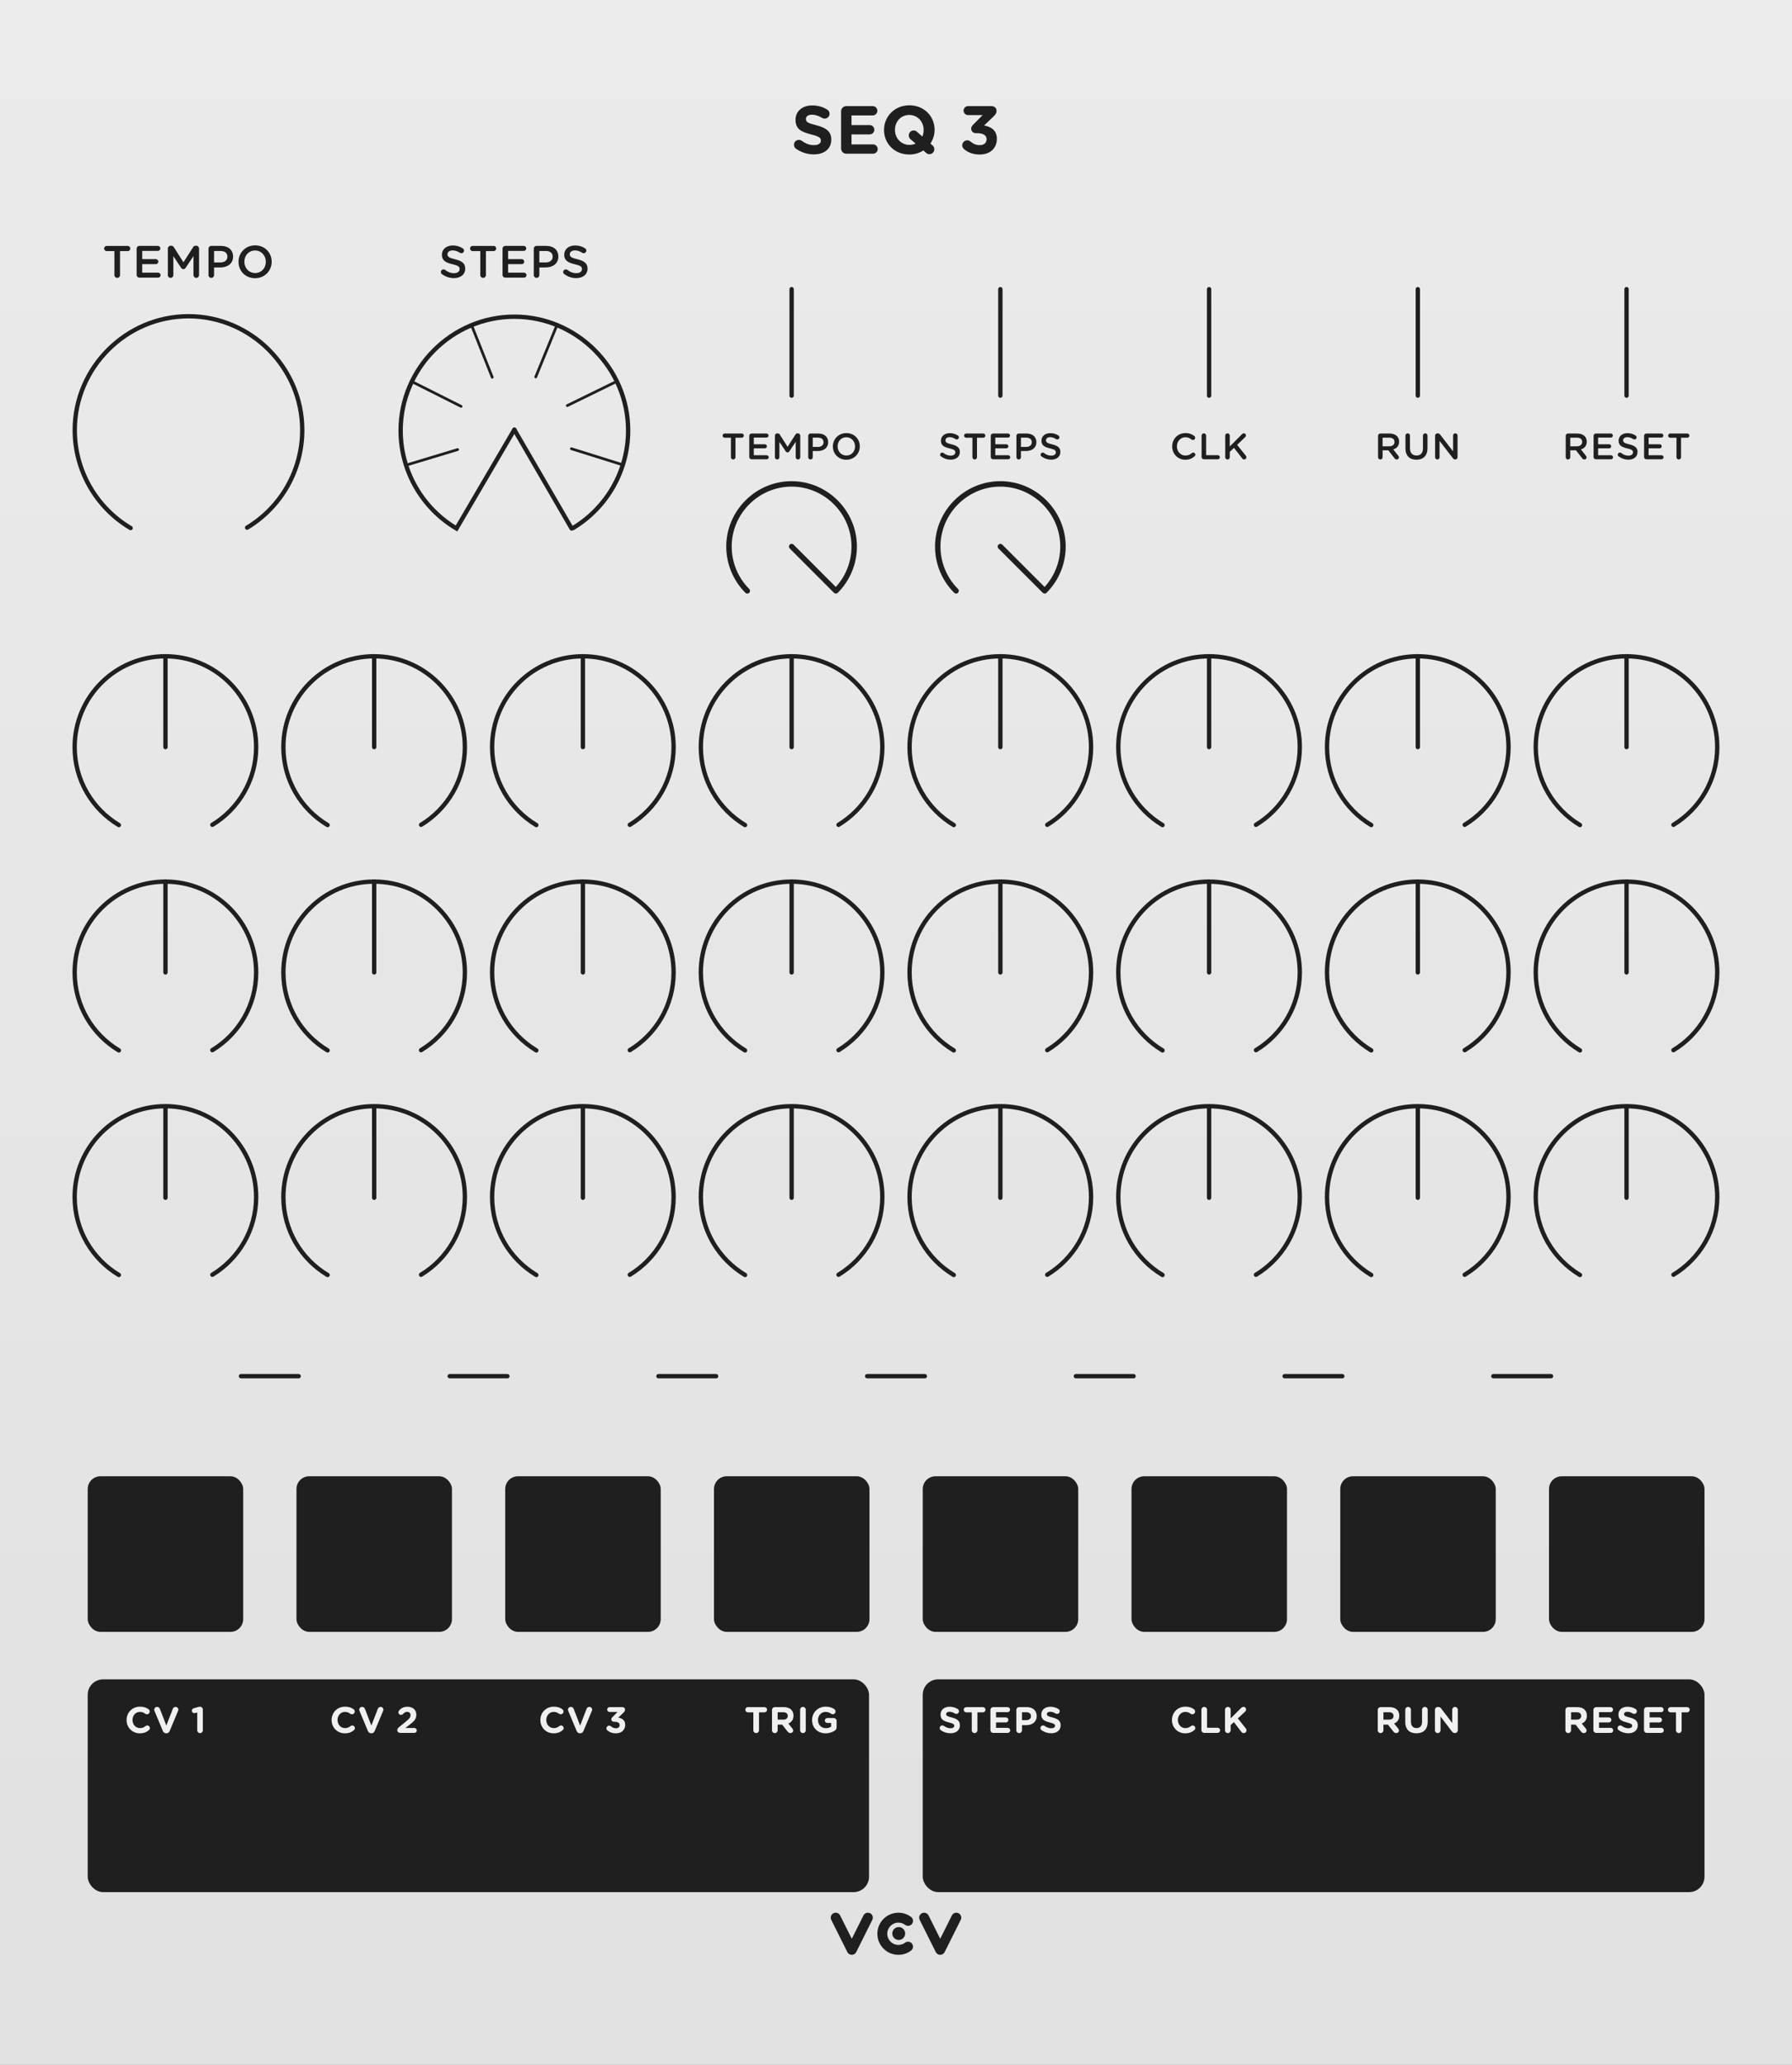 <?xml version="1.0" encoding="UTF-8" standalone="no"?>
<svg
   width="330"
   height="380"
   viewBox="0 0 330 380"
   version="1.1"
   id="svg529"
   sodipodi:docname="SEQ3.svg"
   inkscape:version="1.1.1 (3bf5ae0d25, 2021-09-20)"
   xmlns:inkscape="http://www.inkscape.org/namespaces/inkscape"
   xmlns:sodipodi="http://sodipodi.sourceforge.net/DTD/sodipodi-0.dtd"
   xmlns="http://www.w3.org/2000/svg"
   xmlns:svg="http://www.w3.org/2000/svg">
  <rect x="0" y="0" width="330" height="380" fill="#808080" stroke="none"/>
  <sodipodi:namedview
     id="namedview531"
     pagecolor="#ffffff"
     bordercolor="#666666"
     borderopacity="1.0"
     inkscape:pageshadow="2"
     inkscape:pageopacity="0.0"
     inkscape:pagecheckerboard="0"
     showgrid="false"
     inkscape:zoom="1.8921053"
     inkscape:cx="165.15994"
     inkscape:cy="190"
     inkscape:window-width="1920"
     inkscape:window-height="1009"
     inkscape:window-x="-8"
     inkscape:window-y="-8"
     inkscape:window-maximized="1"
     inkscape:current-layer="uuid-f6f88346-73b2-460d-b38e-bd003c26e72a" />
  <defs
     id="defs7">
    <linearGradient
       id="uuid-f431b19f-fdc0-4c12-9e94-0ba0583b084d"
       x1="165"
       y1="0"
       x2="165"
       y2="380"
       gradientUnits="userSpaceOnUse">
      <stop
         offset="0"
         stop-color="#ebebeb"
         id="stop2" />
      <stop
         offset="1"
         stop-color="#e1e1e1"
         id="stop4" />
    </linearGradient>
  </defs>
  <g
     id="uuid-2bea04da-24a8-4a01-9169-bb32bf87cde9"
     data-name="FND BG">
    <rect
       x="-0"
       width="330"
       height="380"
       fill="url(#uuid-f431b19f-fdc0-4c12-9e94-0ba0583b084d)"
       id="rect9" />
  </g>
  <g
     id="uuid-335a3803-a7c6-47af-8d6b-ca612d27b5a6"
     data-name="FND GRAPH">
    <rect
       x="16.153"
       y="309.056"
       width="143.88"
       height="39.157"
       rx="2.835"
       ry="2.835"
       fill="#1f1f1f"
       id="rect12" />
    <rect
       x="169.925"
       y="309.056"
       width="143.961"
       height="39.157"
       rx="2.835"
       ry="2.835"
       fill="#1f1f1f"
       id="rect14" />
    <g
       id="g24">
      <path
         d="m156.859,359.753c-.346,0-.661-.195-.816-.504l-2.964-5.929c-.225-.451-.043-.998.408-1.224.45-.225.998-.043,1.224.408l2.148,4.297,2.148-4.297c.225-.451.773-.633,1.224-.408.451.225.633.773.408,1.224l-2.964,5.929c-.155.309-.47.504-.816.504Z"
         fill="#1f1f1f"
         id="path16" />
      <path
         d="m173.141,359.753c-.346,0-.661-.195-.816-.504l-2.964-5.929c-.225-.451-.043-.998.408-1.224.45-.225.998-.043,1.224.408l2.148,4.297,2.148-4.297c.225-.451.773-.633,1.224-.408.451.225.633.773.408,1.224l-2.964,5.929c-.155.309-.47.504-.816.504Z"
         fill="#1f1f1f"
         id="path18" />
      <path
         d="m165.442,359.753c-2.137,0-3.876-1.739-3.876-3.876s1.739-3.876,3.876-3.876c.847,0,1.651.268,2.327.776.403.303.484.874.182,1.277-.302.403-.874.484-1.277.181-.357-.268-.783-.41-1.231-.41-1.132,0-2.052.921-2.052,2.052s.921,2.052,2.052,2.052c.448,0,.874-.142,1.231-.41.403-.303.974-.221,1.277.181.302.403.221.975-.182,1.277-.676.507-1.48.776-2.327.776Z"
         fill="#1f1f1f"
         id="path20" />
      <circle
         cx="165.502"
         cy="355.831"
         r="1.186"
         fill="#1f1f1f"
         id="circle22" />
    </g>
    <line
       x1="299.531"
       y1="53.221"
       x2="299.531"
       y2="72.807"
       fill="none"
       stroke="#1f1f1f"
       stroke-linecap="round"
       stroke-linejoin="round"
       stroke-width=".8"
       id="line26" />
    <line
       x1="261.094"
       y1="53.221"
       x2="261.094"
       y2="72.807"
       fill="none"
       stroke="#1f1f1f"
       stroke-linecap="round"
       stroke-linejoin="round"
       stroke-width=".8"
       id="line28" />
    <line
       x1="222.656"
       y1="53.221"
       x2="222.656"
       y2="72.807"
       fill="none"
       stroke="#1f1f1f"
       stroke-linecap="round"
       stroke-linejoin="round"
       stroke-width=".8"
       id="line30" />
    <line
       x1="184.219"
       y1="53.221"
       x2="184.219"
       y2="72.807"
       fill="none"
       stroke="#1f1f1f"
       stroke-linecap="round"
       stroke-linejoin="round"
       stroke-width=".8"
       id="line32" />
    <line
       x1="145.781"
       y1="53.221"
       x2="145.781"
       y2="72.807"
       fill="none"
       stroke="#1f1f1f"
       stroke-linecap="round"
       stroke-linejoin="round"
       stroke-width=".8"
       id="line34" />
    <line
       x1="30.469"
       y1="120.775"
       x2="30.469"
       y2="137.488"
       fill="none"
       stroke="#1f1f1f"
       stroke-linecap="round"
       stroke-linejoin="round"
       stroke-width=".8"
       id="line36" />
    <line
       x1="30.469"
       y1="162.244"
       x2="30.469"
       y2="178.956"
       fill="none"
       stroke="#1f1f1f"
       stroke-linecap="round"
       stroke-linejoin="round"
       stroke-width=".8"
       id="line38" />
    <line
       x1="30.469"
       y1="203.713"
       x2="30.469"
       y2="220.425"
       fill="none"
       stroke="#1f1f1f"
       stroke-linecap="round"
       stroke-linejoin="round"
       stroke-width=".8"
       id="line40" />
    <line
       x1="68.906"
       y1="120.775"
       x2="68.906"
       y2="137.488"
       fill="none"
       stroke="#1f1f1f"
       stroke-linecap="round"
       stroke-linejoin="round"
       stroke-width=".8"
       id="line42" />
    <line
       x1="68.906"
       y1="162.244"
       x2="68.906"
       y2="178.956"
       fill="none"
       stroke="#1f1f1f"
       stroke-linecap="round"
       stroke-linejoin="round"
       stroke-width=".8"
       id="line44" />
    <line
       x1="68.906"
       y1="203.713"
       x2="68.906"
       y2="220.425"
       fill="none"
       stroke="#1f1f1f"
       stroke-linecap="round"
       stroke-linejoin="round"
       stroke-width=".8"
       id="line46" />
    <line
       x1="107.344"
       y1="120.775"
       x2="107.344"
       y2="137.488"
       fill="none"
       stroke="#1f1f1f"
       stroke-linecap="round"
       stroke-linejoin="round"
       stroke-width=".8"
       id="line48" />
    <line
       x1="107.344"
       y1="162.244"
       x2="107.344"
       y2="178.956"
       fill="none"
       stroke="#1f1f1f"
       stroke-linecap="round"
       stroke-linejoin="round"
       stroke-width=".8"
       id="line50" />
    <line
       x1="107.344"
       y1="203.713"
       x2="107.344"
       y2="220.425"
       fill="none"
       stroke="#1f1f1f"
       stroke-linecap="round"
       stroke-linejoin="round"
       stroke-width=".8"
       id="line52" />
    <line
       x1="145.781"
       y1="120.775"
       x2="145.781"
       y2="137.488"
       fill="none"
       stroke="#1f1f1f"
       stroke-linecap="round"
       stroke-linejoin="round"
       stroke-width=".8"
       id="line54" />
    <line
       x1="145.781"
       y1="162.244"
       x2="145.781"
       y2="178.956"
       fill="none"
       stroke="#1f1f1f"
       stroke-linecap="round"
       stroke-linejoin="round"
       stroke-width=".8"
       id="line56" />
    <line
       x1="145.781"
       y1="203.713"
       x2="145.781"
       y2="220.425"
       fill="none"
       stroke="#1f1f1f"
       stroke-linecap="round"
       stroke-linejoin="round"
       stroke-width=".8"
       id="line58" />
    <line
       x1="184.219"
       y1="120.775"
       x2="184.219"
       y2="137.488"
       fill="none"
       stroke="#1f1f1f"
       stroke-linecap="round"
       stroke-linejoin="round"
       stroke-width=".8"
       id="line60" />
    <line
       x1="184.219"
       y1="162.244"
       x2="184.219"
       y2="178.956"
       fill="none"
       stroke="#1f1f1f"
       stroke-linecap="round"
       stroke-linejoin="round"
       stroke-width=".8"
       id="line62" />
    <line
       x1="184.219"
       y1="203.713"
       x2="184.219"
       y2="220.425"
       fill="none"
       stroke="#1f1f1f"
       stroke-linecap="round"
       stroke-linejoin="round"
       stroke-width=".8"
       id="line64" />
    <line
       x1="222.656"
       y1="120.775"
       x2="222.656"
       y2="137.488"
       fill="none"
       stroke="#1f1f1f"
       stroke-linecap="round"
       stroke-linejoin="round"
       stroke-width=".8"
       id="line66" />
    <line
       x1="222.656"
       y1="162.244"
       x2="222.656"
       y2="178.956"
       fill="none"
       stroke="#1f1f1f"
       stroke-linecap="round"
       stroke-linejoin="round"
       stroke-width=".8"
       id="line68" />
    <line
       x1="222.656"
       y1="203.713"
       x2="222.656"
       y2="220.425"
       fill="none"
       stroke="#1f1f1f"
       stroke-linecap="round"
       stroke-linejoin="round"
       stroke-width=".8"
       id="line70" />
    <line
       x1="261.094"
       y1="120.775"
       x2="261.094"
       y2="137.488"
       fill="none"
       stroke="#1f1f1f"
       stroke-linecap="round"
       stroke-linejoin="round"
       stroke-width=".8"
       id="line72" />
    <line
       x1="261.094"
       y1="162.244"
       x2="261.094"
       y2="178.956"
       fill="none"
       stroke="#1f1f1f"
       stroke-linecap="round"
       stroke-linejoin="round"
       stroke-width=".8"
       id="line74" />
    <line
       x1="261.094"
       y1="203.713"
       x2="261.094"
       y2="220.425"
       fill="none"
       stroke="#1f1f1f"
       stroke-linecap="round"
       stroke-linejoin="round"
       stroke-width=".8"
       id="line76" />
    <line
       x1="299.531"
       y1="120.775"
       x2="299.531"
       y2="137.488"
       fill="none"
       stroke="#1f1f1f"
       stroke-linecap="round"
       stroke-linejoin="round"
       stroke-width=".8"
       id="line78" />
    <line
       x1="299.531"
       y1="162.244"
       x2="299.531"
       y2="178.956"
       fill="none"
       stroke="#1f1f1f"
       stroke-linecap="round"
       stroke-linejoin="round"
       stroke-width=".8"
       id="line80" />
    <line
       x1="299.531"
       y1="203.713"
       x2="299.531"
       y2="220.425"
       fill="none"
       stroke="#1f1f1f"
       stroke-linecap="round"
       stroke-linejoin="round"
       stroke-width=".8"
       id="line82" />
    <circle
       cx="145.781"
       cy="100.586"
       r="13.8"
       fill="none"
       id="circle84" />
    <circle
       cx="184.219"
       cy="100.586"
       r="13.8"
       fill="none"
       id="circle86" />
    <rect
       x="16.153"
       y="271.683"
       width="28.632"
       height="28.633"
       rx="2.343"
       ry="2.343"
       fill="#1f1f1f"
       id="rect88" />
    <rect
       x="54.596"
       y="271.683"
       width="28.632"
       height="28.633"
       rx="2.343"
       ry="2.343"
       fill="#1f1f1f"
       id="rect90" />
    <rect
       x="93.039"
       y="271.683"
       width="28.632"
       height="28.633"
       rx="2.343"
       ry="2.343"
       fill="#1f1f1f"
       id="rect92" />
    <rect
       x="131.482"
       y="271.683"
       width="28.632"
       height="28.633"
       rx="2.343"
       ry="2.343"
       fill="#1f1f1f"
       id="rect94" />
    <rect
       x="169.925"
       y="271.683"
       width="28.632"
       height="28.633"
       rx="2.343"
       ry="2.343"
       fill="#1f1f1f"
       id="rect96" />
    <rect
       x="208.368"
       y="271.683"
       width="28.632"
       height="28.633"
       rx="2.343"
       ry="2.343"
       fill="#1f1f1f"
       id="rect98" />
    <rect
       x="246.811"
       y="271.683"
       width="28.632"
       height="28.633"
       rx="2.343"
       ry="2.343"
       fill="#1f1f1f"
       id="rect100" />
    <rect
       x="285.254"
       y="271.683"
       width="28.632"
       height="28.633"
       rx="2.343"
       ry="2.343"
       fill="#1f1f1f"
       id="rect102" />
    <line
       x1="44.376"
       y1="253.263"
       x2="54.999"
       y2="253.263"
       fill="none"
       stroke="#1f1f1f"
       stroke-linecap="round"
       stroke-linejoin="round"
       stroke-width=".8"
       id="line104" />
    <line
       x1="82.814"
       y1="253.263"
       x2="93.436"
       y2="253.263"
       fill="none"
       stroke="#1f1f1f"
       stroke-linecap="round"
       stroke-linejoin="round"
       stroke-width=".8"
       id="line106" />
    <line
       x1="121.251"
       y1="253.263"
       x2="131.874"
       y2="253.263"
       fill="none"
       stroke="#1f1f1f"
       stroke-linecap="round"
       stroke-linejoin="round"
       stroke-width=".8"
       id="line108" />
    <line
       x1="159.689"
       y1="253.263"
       x2="170.311"
       y2="253.263"
       fill="none"
       stroke="#1f1f1f"
       stroke-linecap="round"
       stroke-linejoin="round"
       stroke-width=".8"
       id="line110" />
    <line
       x1="198.126"
       y1="253.263"
       x2="208.749"
       y2="253.263"
       fill="none"
       stroke="#1f1f1f"
       stroke-linecap="round"
       stroke-linejoin="round"
       stroke-width=".8"
       id="line112" />
    <line
       x1="236.564"
       y1="253.263"
       x2="247.186"
       y2="253.263"
       fill="none"
       stroke="#1f1f1f"
       stroke-linecap="round"
       stroke-linejoin="round"
       stroke-width=".8"
       id="line114" />
    <line
       x1="275.001"
       y1="253.263"
       x2="285.624"
       y2="253.263"
       fill="none"
       stroke="#1f1f1f"
       stroke-linecap="round"
       stroke-linejoin="round"
       stroke-width=".8"
       id="line116" />
    <g
       id="g124">
      <circle
         cx="34.704"
         cy="79"
         r="26.488"
         fill="none"
         isolation="isolate"
         opacity=".69"
         id="circle118" />
      <path
         d="m45.502,97.103c6.295-3.783,10.158-10.61,10.158-17.955,0-11.491-9.456-20.947-20.947-20.947s-20.947,9.456-20.947,20.947c0,7.396,3.918,14.265,10.284,18.03"
         fill="none"
         stroke="#1f1f1f"
         stroke-linecap="round"
         stroke-miterlimit="10"
         stroke-width=".8"
         id="path120" />
      <line
         x1="45.502"
         y1="97.103"
         x2="34.704"
         y2="79"
         fill="none"
         id="line122" />
    </g>
    <g
       id="g146">
      <circle
         cx="94.717"
         cy="79.08"
         r="26.488"
         fill="none"
         isolation="isolate"
         opacity=".69"
         id="circle126" />
      <g
         id="g144">
        <path
           d="m105.515,97.183c6.295-3.783,10.158-10.61,10.158-17.955,0-11.491-9.456-20.947-20.947-20.947s-20.947,9.456-20.947,20.947c0,7.396,3.918,14.265,10.284,18.03l10.653-18.178"
           fill="none"
           stroke="#1f1f1f"
           stroke-linecap="round"
           stroke-miterlimit="10"
           stroke-width=".8"
           id="path128" />
        <g
           id="g142">
          <line
             x1="75.013"
             y1="85.53"
             x2="84.276"
             y2="82.736"
             fill="none"
             stroke="#1f1f1f"
             stroke-linecap="round"
             stroke-miterlimit="10"
             stroke-width=".5"
             id="line130" />
          <line
             x1="76.267"
             y1="70.443"
             x2="84.913"
             y2="74.786"
             fill="none"
             stroke="#1f1f1f"
             stroke-linecap="round"
             stroke-miterlimit="10"
             stroke-width=".5"
             id="line132" />
          <line
             x1="86.911"
             y1="60.022"
             x2="90.648"
             y2="69.428"
             fill="none"
             stroke="#1f1f1f"
             stroke-linecap="round"
             stroke-miterlimit="10"
             stroke-width=".5"
             id="line134" />
          <line
             x1="102.566"
             y1="59.821"
             x2="98.657"
             y2="69.368"
             fill="none"
             stroke="#1f1f1f"
             stroke-linecap="round"
             stroke-miterlimit="10"
             stroke-width=".5"
             id="line136" />
          <line
             x1="113.16"
             y1="70.392"
             x2="104.469"
             y2="74.643"
             fill="none"
             stroke="#1f1f1f"
             stroke-linecap="round"
             stroke-miterlimit="10"
             stroke-width=".5"
             id="line138" />
          <line
             x1="114.457"
             y1="85.473"
             x2="105.224"
             y2="82.582"
             fill="none"
             stroke="#1f1f1f"
             stroke-linecap="round"
             stroke-miterlimit="10"
             stroke-width=".5"
             id="line140" />
        </g>
      </g>
    </g>
    <g
       id="g152">
      <path
         d="m39.104,151.793c4.835-2.929,8.067-8.239,8.067-14.305,0-9.23-7.482-16.712-16.712-16.712s-16.712,7.482-16.712,16.712c0,6.097,3.265,11.432,8.143,14.351"
         fill="none"
         stroke="#1f1f1f"
         stroke-linecap="round"
         stroke-linejoin="round"
         stroke-width=".8"
         id="path148" />
      <circle
         cx="30.469"
         cy="137.488"
         r="20.694"
         fill="none"
         isolation="isolate"
         opacity=".69"
         id="circle150" />
    </g>
    <g
       id="g158">
      <path
         d="m39.104,193.262c4.835-2.929,8.067-8.239,8.067-14.305,0-9.23-7.482-16.712-16.712-16.712s-16.712,7.482-16.712,16.712c0,6.097,3.265,11.432,8.143,14.351"
         fill="none"
         stroke="#1f1f1f"
         stroke-linecap="round"
         stroke-linejoin="round"
         stroke-width=".8"
         id="path154" />
      <circle
         cx="30.469"
         cy="178.956"
         r="20.694"
         fill="none"
         isolation="isolate"
         opacity=".69"
         id="circle156" />
    </g>
    <g
       id="g164">
      <path
         d="m39.104,234.594c4.835-2.929,8.067-8.239,8.067-14.305,0-9.23-7.482-16.712-16.712-16.712s-16.712,7.482-16.712,16.712c0,6.097,3.265,11.432,8.143,14.351"
         fill="none"
         stroke="#1f1f1f"
         stroke-linecap="round"
         stroke-linejoin="round"
         stroke-width=".8"
         id="path160" />
      <circle
         cx="30.469"
         cy="220.289"
         r="20.694"
         fill="none"
         isolation="isolate"
         opacity=".69"
         id="circle162" />
    </g>
    <g
       id="g170">
      <path
         d="m77.542,151.793c4.835-2.929,8.067-8.239,8.067-14.305,0-9.23-7.482-16.712-16.712-16.712s-16.712,7.482-16.712,16.712c0,6.097,3.265,11.432,8.143,14.351"
         fill="none"
         stroke="#1f1f1f"
         stroke-linecap="round"
         stroke-linejoin="round"
         stroke-width=".8"
         id="path166" />
      <circle
         cx="68.906"
         cy="137.488"
         r="20.694"
         fill="none"
         isolation="isolate"
         opacity=".69"
         id="circle168" />
    </g>
    <g
       id="g176">
      <path
         d="m77.542,193.262c4.835-2.929,8.067-8.239,8.067-14.305,0-9.23-7.482-16.712-16.712-16.712s-16.712,7.482-16.712,16.712c0,6.097,3.265,11.432,8.143,14.351"
         fill="none"
         stroke="#1f1f1f"
         stroke-linecap="round"
         stroke-linejoin="round"
         stroke-width=".8"
         id="path172" />
      <circle
         cx="68.906"
         cy="178.956"
         r="20.694"
         fill="none"
         isolation="isolate"
         opacity=".69"
         id="circle174" />
    </g>
    <g
       id="g182">
      <path
         d="m77.542,234.594c4.835-2.929,8.067-8.239,8.067-14.305,0-9.23-7.482-16.712-16.712-16.712s-16.712,7.482-16.712,16.712c0,6.097,3.265,11.432,8.143,14.351"
         fill="none"
         stroke="#1f1f1f"
         stroke-linecap="round"
         stroke-linejoin="round"
         stroke-width=".8"
         id="path178" />
      <circle
         cx="68.906"
         cy="220.289"
         r="20.694"
         fill="none"
         isolation="isolate"
         opacity=".69"
         id="circle180" />
    </g>
    <g
       id="g188">
      <path
         d="m115.979,151.793c4.835-2.929,8.067-8.239,8.067-14.305,0-9.23-7.482-16.712-16.712-16.712s-16.712,7.482-16.712,16.712c0,6.097,3.265,11.432,8.143,14.351"
         fill="none"
         stroke="#1f1f1f"
         stroke-linecap="round"
         stroke-linejoin="round"
         stroke-width=".8"
         id="path184" />
      <circle
         cx="107.344"
         cy="137.488"
         r="20.694"
         fill="none"
         isolation="isolate"
         opacity=".69"
         id="circle186" />
    </g>
    <g
       id="g194">
      <path
         d="m115.979,193.262c4.835-2.929,8.067-8.239,8.067-14.305,0-9.23-7.482-16.712-16.712-16.712s-16.712,7.482-16.712,16.712c0,6.097,3.265,11.432,8.143,14.351"
         fill="none"
         stroke="#1f1f1f"
         stroke-linecap="round"
         stroke-linejoin="round"
         stroke-width=".8"
         id="path190" />
      <circle
         cx="107.344"
         cy="178.956"
         r="20.694"
         fill="none"
         isolation="isolate"
         opacity=".69"
         id="circle192" />
    </g>
    <g
       id="g200">
      <path
         d="m115.979,234.594c4.835-2.929,8.067-8.239,8.067-14.305,0-9.23-7.482-16.712-16.712-16.712s-16.712,7.482-16.712,16.712c0,6.097,3.265,11.432,8.143,14.351"
         fill="none"
         stroke="#1f1f1f"
         stroke-linecap="round"
         stroke-linejoin="round"
         stroke-width=".8"
         id="path196" />
      <circle
         cx="107.344"
         cy="220.289"
         r="20.694"
         fill="none"
         isolation="isolate"
         opacity=".69"
         id="circle198" />
    </g>
    <g
       id="g206">
      <path
         d="m154.417,151.793c4.835-2.929,8.067-8.239,8.067-14.305,0-9.23-7.482-16.712-16.712-16.712s-16.712,7.482-16.712,16.712c0,6.097,3.265,11.432,8.143,14.351"
         fill="none"
         stroke="#1f1f1f"
         stroke-linecap="round"
         stroke-linejoin="round"
         stroke-width=".8"
         id="path202" />
      <circle
         cx="145.781"
         cy="137.488"
         r="20.694"
         fill="none"
         isolation="isolate"
         opacity=".69"
         id="circle204" />
    </g>
    <g
       id="g212">
      <path
         d="m154.417,193.262c4.835-2.929,8.067-8.239,8.067-14.305,0-9.23-7.482-16.712-16.712-16.712s-16.712,7.482-16.712,16.712c0,6.097,3.265,11.432,8.143,14.351"
         fill="none"
         stroke="#1f1f1f"
         stroke-linecap="round"
         stroke-linejoin="round"
         stroke-width=".8"
         id="path208" />
      <circle
         cx="145.781"
         cy="178.956"
         r="20.694"
         fill="none"
         isolation="isolate"
         opacity=".69"
         id="circle210" />
    </g>
    <g
       id="g218">
      <path
         d="m154.417,234.594c4.835-2.929,8.067-8.239,8.067-14.305,0-9.23-7.482-16.712-16.712-16.712s-16.712,7.482-16.712,16.712c0,6.097,3.265,11.432,8.143,14.351"
         fill="none"
         stroke="#1f1f1f"
         stroke-linecap="round"
         stroke-linejoin="round"
         stroke-width=".8"
         id="path214" />
      <circle
         cx="145.781"
         cy="220.289"
         r="20.694"
         fill="none"
         isolation="isolate"
         opacity=".69"
         id="circle216" />
    </g>
    <g
       id="g224">
      <path
         d="m192.854,151.793c4.835-2.929,8.067-8.239,8.067-14.305,0-9.23-7.482-16.712-16.712-16.712s-16.712,7.482-16.712,16.712c0,6.097,3.265,11.432,8.143,14.351"
         fill="none"
         stroke="#1f1f1f"
         stroke-linecap="round"
         stroke-linejoin="round"
         stroke-width=".8"
         id="path220" />
      <circle
         cx="184.219"
         cy="137.488"
         r="20.694"
         fill="none"
         isolation="isolate"
         opacity=".69"
         id="circle222" />
    </g>
    <g
       id="g230">
      <path
         d="m192.854,193.262c4.835-2.929,8.067-8.239,8.067-14.305,0-9.23-7.482-16.712-16.712-16.712s-16.712,7.482-16.712,16.712c0,6.097,3.265,11.432,8.143,14.351"
         fill="none"
         stroke="#1f1f1f"
         stroke-linecap="round"
         stroke-linejoin="round"
         stroke-width=".8"
         id="path226" />
      <circle
         cx="184.219"
         cy="178.956"
         r="20.694"
         fill="none"
         isolation="isolate"
         opacity=".69"
         id="circle228" />
    </g>
    <g
       id="g236">
      <path
         d="m192.854,234.594c4.835-2.929,8.067-8.239,8.067-14.305,0-9.23-7.482-16.712-16.712-16.712s-16.712,7.482-16.712,16.712c0,6.097,3.265,11.432,8.143,14.351"
         fill="none"
         stroke="#1f1f1f"
         stroke-linecap="round"
         stroke-linejoin="round"
         stroke-width=".8"
         id="path232" />
      <circle
         cx="184.219"
         cy="220.289"
         r="20.694"
         fill="none"
         isolation="isolate"
         opacity=".69"
         id="circle234" />
    </g>
    <g
       id="g242">
      <path
         d="m231.292,151.793c4.835-2.929,8.067-8.239,8.067-14.305,0-9.23-7.482-16.712-16.712-16.712s-16.712,7.482-16.712,16.712c0,6.097,3.265,11.432,8.143,14.351"
         fill="none"
         stroke="#1f1f1f"
         stroke-linecap="round"
         stroke-linejoin="round"
         stroke-width=".8"
         id="path238" />
      <circle
         cx="222.656"
         cy="137.488"
         r="20.694"
         fill="none"
         isolation="isolate"
         opacity=".69"
         id="circle240" />
    </g>
    <g
       id="g248">
      <path
         d="m231.292,193.262c4.835-2.929,8.067-8.239,8.067-14.305,0-9.23-7.482-16.712-16.712-16.712s-16.712,7.482-16.712,16.712c0,6.097,3.265,11.432,8.143,14.351"
         fill="none"
         stroke="#1f1f1f"
         stroke-linecap="round"
         stroke-linejoin="round"
         stroke-width=".8"
         id="path244" />
      <circle
         cx="222.656"
         cy="178.956"
         r="20.694"
         fill="none"
         isolation="isolate"
         opacity=".69"
         id="circle246" />
    </g>
    <g
       id="g254">
      <path
         d="m231.292,234.594c4.835-2.929,8.067-8.239,8.067-14.305,0-9.23-7.482-16.712-16.712-16.712s-16.712,7.482-16.712,16.712c0,6.097,3.265,11.432,8.143,14.351"
         fill="none"
         stroke="#1f1f1f"
         stroke-linecap="round"
         stroke-linejoin="round"
         stroke-width=".8"
         id="path250" />
      <circle
         cx="222.656"
         cy="220.289"
         r="20.694"
         fill="none"
         isolation="isolate"
         opacity=".69"
         id="circle252" />
    </g>
    <g
       id="g260">
      <path
         d="m269.729,151.793c4.835-2.929,8.067-8.239,8.067-14.305,0-9.23-7.482-16.712-16.712-16.712s-16.712,7.482-16.712,16.712c0,6.097,3.265,11.432,8.143,14.351"
         fill="none"
         stroke="#1f1f1f"
         stroke-linecap="round"
         stroke-linejoin="round"
         stroke-width=".8"
         id="path256" />
      <circle
         cx="261.094"
         cy="137.488"
         r="20.694"
         fill="none"
         isolation="isolate"
         opacity=".69"
         id="circle258" />
    </g>
    <g
       id="g266">
      <path
         d="m269.729,193.262c4.835-2.929,8.067-8.239,8.067-14.305,0-9.23-7.482-16.712-16.712-16.712s-16.712,7.482-16.712,16.712c0,6.097,3.265,11.432,8.143,14.351"
         fill="none"
         stroke="#1f1f1f"
         stroke-linecap="round"
         stroke-linejoin="round"
         stroke-width=".8"
         id="path262" />
      <circle
         cx="261.094"
         cy="178.956"
         r="20.694"
         fill="none"
         isolation="isolate"
         opacity=".69"
         id="circle264" />
    </g>
    <g
       id="g272">
      <path
         d="m269.729,234.594c4.835-2.929,8.067-8.239,8.067-14.305,0-9.23-7.482-16.712-16.712-16.712s-16.712,7.482-16.712,16.712c0,6.097,3.265,11.432,8.143,14.351"
         fill="none"
         stroke="#1f1f1f"
         stroke-linecap="round"
         stroke-linejoin="round"
         stroke-width=".8"
         id="path268" />
      <circle
         cx="261.094"
         cy="220.289"
         r="20.694"
         fill="none"
         isolation="isolate"
         opacity=".69"
         id="circle270" />
    </g>
    <g
       id="g278">
      <path
         d="m308.167,151.793c4.835-2.929,8.067-8.239,8.067-14.305,0-9.23-7.482-16.712-16.712-16.712s-16.712,7.482-16.712,16.712c0,6.097,3.265,11.432,8.143,14.351"
         fill="none"
         stroke="#1f1f1f"
         stroke-linecap="round"
         stroke-linejoin="round"
         stroke-width=".8"
         id="path274" />
      <circle
         cx="299.531"
         cy="137.488"
         r="20.694"
         fill="none"
         isolation="isolate"
         opacity=".69"
         id="circle276" />
    </g>
    <g
       id="g284">
      <path
         d="m308.167,193.262c4.835-2.929,8.067-8.239,8.067-14.305,0-9.23-7.482-16.712-16.712-16.712s-16.712,7.482-16.712,16.712c0,6.097,3.265,11.432,8.143,14.351"
         fill="none"
         stroke="#1f1f1f"
         stroke-linecap="round"
         stroke-linejoin="round"
         stroke-width=".8"
         id="path280" />
      <circle
         cx="299.531"
         cy="178.956"
         r="20.694"
         fill="none"
         isolation="isolate"
         opacity=".69"
         id="circle282" />
    </g>
    <g
       id="g290">
      <path
         d="m308.167,234.594c4.835-2.929,8.067-8.239,8.067-14.305,0-9.23-7.482-16.712-16.712-16.712s-16.712,7.482-16.712,16.712c0,6.097,3.265,11.432,8.143,14.351"
         fill="none"
         stroke="#1f1f1f"
         stroke-linecap="round"
         stroke-linejoin="round"
         stroke-width=".8"
         id="path286" />
      <circle
         cx="299.531"
         cy="220.289"
         r="20.694"
         fill="none"
         isolation="isolate"
         opacity=".69"
         id="circle288" />
    </g>
    <path
       d="m137.618,108.737c-2.162-2.162-3.377-5.096-3.377-8.153,0-6.326,5.205-11.531,11.531-11.531s11.531,5.205,11.531,11.531c0,3.057-1.216,5.992-3.377,8.153l-8.14-8.149"
       fill="none"
       stroke="#1f1f1f"
       stroke-linecap="round"
       stroke-linejoin="round"
       id="path292" />
    <path
       d="m176.065,108.737c-2.162-2.162-3.377-5.096-3.377-8.153,0-6.326,5.205-11.531,11.531-11.531s11.531,5.205,11.531,11.531c0,3.057-1.216,5.992-3.377,8.153l-8.15-8.149"
       fill="none"
       stroke="#1f1f1f"
       stroke-linecap="round"
       stroke-linejoin="round"
       id="path294" />
    <line
       x1="105.264"
       y1="97.253"
       x2="94.717"
       y2="79.08"
       fill="none"
       stroke="#1f1f1f"
       stroke-linecap="round"
       stroke-miterlimit="10"
       stroke-width=".8"
       id="line296" />
  </g>
  <g
     id="uuid-f977e39a-f784-4e1d-bf7d-8caa6222171e"
     data-name="FND TXT">
    <g
       id="g305">
      <path
         d="m61.066,316.551v-.014c0-1.348,1.018-2.453,2.474-2.453.712,0,1.192.19,1.585.481.109.081.203.23.203.413,0,.285-.23.508-.515.508-.142,0-.237-.054-.312-.102-.291-.217-.596-.338-.969-.338-.799,0-1.375.664-1.375,1.477v.013c0,.813.562,1.491,1.375,1.491.44,0,.731-.136,1.029-.373.082-.067.189-.115.312-.115.264,0,.487.217.487.481,0,.163-.081.291-.177.373-.426.373-.928.596-1.686.596-1.396,0-2.434-1.077-2.434-2.439Z"
         fill="#f0f0f0"
         id="path299" />
      <path
         d="m67.752,318.57l-1.537-3.679c-.034-.082-.061-.163-.061-.251,0-.291.229-.515.521-.515.271,0,.447.156.527.366l1.186,3.069,1.199-3.103c.068-.169.252-.332.502-.332.285,0,.516.217.516.501,0,.082-.027.17-.055.23l-1.552,3.713c-.108.257-.305.413-.589.413h-.068c-.285,0-.48-.156-.59-.413Z"
         fill="#f0f0f0"
         id="path301" />
      <path
         d="m73.436,317.893l1.349-1.104c.589-.48.819-.745.819-1.138,0-.4-.264-.617-.637-.617-.298,0-.508.128-.771.414-.068.074-.19.148-.354.148-.264,0-.474-.21-.474-.474,0-.115.048-.237.122-.325.379-.44.826-.698,1.545-.698.982,0,1.633.576,1.633,1.463v.014c0,.792-.406,1.186-1.247,1.836l-.772.596h1.653c.251,0,.454.203.454.454,0,.25-.203.447-.454.447h-2.575c-.324,0-.562-.183-.562-.495,0-.203.095-.379.271-.521Z"
         fill="#f0f0f0"
         id="path303" />
    </g>
    <g
       id="g313">
      <path
         d="m215.819,316.551v-.014c0-1.348,1.017-2.453,2.474-2.453.711,0,1.192.19,1.585.481.108.081.203.23.203.413,0,.285-.23.508-.515.508-.143,0-.237-.054-.312-.102-.292-.217-.597-.338-.969-.338-.8,0-1.376.664-1.376,1.477v.013c0,.813.562,1.491,1.376,1.491.44,0,.731-.136,1.029-.373.081-.067.189-.115.312-.115.265,0,.488.217.488.481,0,.163-.081.291-.177.373-.427.373-.928.596-1.687.596-1.396,0-2.433-1.077-2.433-2.439Z"
         fill="#f0f0f0"
         id="path307" />
      <path
         d="m221.238,314.647c0-.291.229-.521.521-.521.291,0,.521.23.521.521v3.313h1.931c.265,0,.475.21.475.474,0,.265-.21.475-.475.475h-2.452c-.292,0-.521-.23-.521-.522v-3.74Z"
         fill="#f0f0f0"
         id="path309" />
      <path
         d="m225.587,314.647c0-.291.23-.521.521-.521.292,0,.521.23.521.521v1.592l1.925-1.911c.128-.129.257-.203.44-.203.291,0,.48.224.48.481,0,.163-.074.285-.189.393l-1.335,1.246,1.457,1.83c.081.102.142.21.142.366,0,.291-.223.508-.528.508-.203,0-.325-.102-.44-.25l-1.354-1.775-.597.556v.948c0,.291-.229.522-.521.522-.291,0-.521-.23-.521-.522v-3.78Z"
         fill="#f0f0f0"
         id="path311" />
    </g>
    <g
       id="g325">
      <path
         d="m173.244,318.408c-.115-.082-.196-.23-.196-.393,0-.271.217-.481.487-.481.136,0,.23.047.299.095.359.264.752.427,1.213.427.426,0,.684-.169.684-.447v-.014c0-.265-.162-.4-.955-.603-.955-.244-1.572-.508-1.572-1.45v-.014c0-.86.691-1.43,1.66-1.43.576,0,1.078.149,1.504.42.115.068.23.21.23.414,0,.271-.217.481-.488.481-.102,0-.182-.027-.264-.074-.346-.204-.67-.319-.996-.319-.399,0-.609.183-.609.414v.014c0,.312.203.413,1.023.623.961.25,1.504.596,1.504,1.423v.014c0,.941-.719,1.47-1.742,1.47-.623,0-1.252-.189-1.781-.569Z"
         fill="#f0f0f0"
         id="path315" />
      <path
         d="m178.951,315.128h-1.003c-.265,0-.481-.217-.481-.481s.217-.481.481-.481h3.048c.266,0,.482.217.482.481s-.217.481-.482.481h-1.002v3.299c0,.291-.23.522-.521.522s-.521-.23-.521-.522v-3.299Z"
         fill="#f0f0f0"
         id="path317" />
      <path
         d="m182.387,318.387v-3.699c0-.291.23-.522.521-.522h2.629c.258,0,.467.21.467.467,0,.258-.209.461-.467.461h-2.114v.962h1.81c.257,0,.467.21.467.468,0,.257-.21.46-.467.46h-1.81v.996h2.147c.258,0,.468.21.468.468s-.21.461-.468.461h-2.662c-.291,0-.521-.23-.521-.522Z"
         fill="#f0f0f0"
         id="path319" />
      <path
         d="m187.158,314.688c0-.291.23-.522.522-.522h1.416c1.132,0,1.815.67,1.815,1.64v.013c0,1.098-.854,1.667-1.917,1.667h-.793v.941c0,.291-.229.522-.521.522s-.522-.23-.522-.522v-3.739Zm1.871,1.87c.521,0,.826-.312.826-.718v-.014c0-.467-.325-.718-.848-.718h-.806v1.45h.827Z"
         fill="#f0f0f0"
         id="path321" />
      <path
         d="m191.795,318.408c-.115-.082-.196-.23-.196-.393,0-.271.217-.481.487-.481.136,0,.23.047.299.095.359.264.752.427,1.213.427.426,0,.684-.169.684-.447v-.014c0-.265-.162-.4-.955-.603-.955-.244-1.572-.508-1.572-1.45v-.014c0-.86.691-1.43,1.66-1.43.576,0,1.078.149,1.504.42.115.068.23.21.23.414,0,.271-.217.481-.488.481-.102,0-.182-.027-.264-.074-.346-.204-.67-.319-.996-.319-.399,0-.609.183-.609.414v.014c0,.312.203.413,1.023.623.961.25,1.504.596,1.504,1.423v.014c0,.941-.719,1.47-1.742,1.47-.623,0-1.252-.189-1.781-.569Z"
         fill="#f0f0f0"
         id="path323" />
    </g>
    <g
       id="g337">
      <path
         d="m21.068,46.207h-1.419c-.267,0-.476-.217-.476-.476s.209-.476.476-.476h3.882c.259,0,.467.217.467.476s-.208.476-.467.476h-1.428v4.424c0,.284-.233.509-.518.509-.283,0-.518-.225-.518-.509v-4.424Z"
         fill="#1f1f1f"
         id="path327" />
      <path
         d="m25.161,50.58v-4.808c0-.292.226-.518.518-.518h3.397c.25,0,.459.209.459.459,0,.258-.209.459-.459.459h-2.889v1.519h2.513c.25,0,.459.208.459.467,0,.25-.209.451-.459.451h-2.513v1.569h2.93c.251,0,.46.208.46.459,0,.259-.209.459-.46.459h-3.438c-.292,0-.518-.226-.518-.518Z"
         fill="#1f1f1f"
         id="path329" />
      <path
         d="m30.913,45.739c0-.284.226-.518.518-.518h.108c.226,0,.376.117.476.275l1.77,2.771,1.778-2.779c.108-.175.259-.267.467-.267h.109c.292,0,.517.234.517.518v4.891c0,.284-.225.509-.517.509-.275,0-.51-.233-.51-.509v-3.506l-1.427,2.145c-.108.167-.242.267-.435.267-.184,0-.317-.1-.426-.267l-1.419-2.128v3.497c0,.284-.225.5-.509.5s-.501-.217-.501-.5v-4.899Z"
         fill="#1f1f1f"
         id="path331" />
      <path
         d="m38.395,45.772c0-.292.226-.518.518-.518h1.786c1.369,0,2.221.776,2.221,1.953v.017c0,1.311-1.052,1.995-2.338,1.995h-1.16v1.411c0,.284-.225.509-.509.509-.292,0-.518-.225-.518-.509v-4.858Zm2.221,2.521c.776,0,1.26-.434,1.26-1.043v-.017c0-.685-.492-1.043-1.26-1.043h-1.194v2.103h1.194Z"
         fill="#1f1f1f"
         id="path333" />
      <path
         d="m43.921,48.193v-.017c0-1.644,1.269-3.021,3.063-3.021s3.047,1.361,3.047,3.005v.017c0,1.645-1.27,3.021-3.063,3.021-1.795,0-3.047-1.36-3.047-3.005Zm5.033,0v-.017c0-1.135-.826-2.078-1.986-2.078s-1.97.926-1.97,2.062v.017c0,1.135.826,2.07,1.986,2.07s1.97-.918,1.97-2.053Z"
         fill="#1f1f1f"
         id="path335" />
    </g>
    <g
       id="g349">
      <path
         d="m81.384,50.447c-.116-.084-.2-.226-.2-.393,0-.267.217-.476.484-.476.142,0,.233.042.301.092.483.384,1.001.601,1.636.601.634,0,1.035-.301,1.035-.735v-.017c0-.417-.234-.643-1.319-.893-1.243-.3-1.944-.667-1.944-1.744v-.017c0-1.001.835-1.694,1.995-1.694.734,0,1.326.192,1.853.543.117.066.226.208.226.409,0,.267-.218.476-.484.476-.101,0-.184-.025-.268-.075-.45-.292-.884-.442-1.344-.442-.601,0-.951.309-.951.692v.017c0,.451.268.651,1.394.918,1.235.3,1.87.743,1.87,1.711v.017c0,1.094-.859,1.745-2.087,1.745-.793,0-1.544-.25-2.195-.734Z"
         fill="#1f1f1f"
         id="path339" />
      <path
         d="m88.449,46.207h-1.419c-.267,0-.476-.217-.476-.476s.209-.476.476-.476h3.882c.259,0,.467.217.467.476s-.208.476-.467.476h-1.428v4.424c0,.284-.233.509-.518.509-.283,0-.518-.225-.518-.509v-4.424Z"
         fill="#1f1f1f"
         id="path341" />
      <path
         d="m92.542,50.58v-4.808c0-.292.226-.518.518-.518h3.397c.25,0,.459.209.459.459,0,.258-.209.459-.459.459h-2.889v1.519h2.513c.25,0,.459.208.459.467,0,.25-.209.451-.459.451h-2.513v1.569h2.93c.251,0,.46.208.46.459,0,.259-.209.459-.46.459h-3.438c-.292,0-.518-.226-.518-.518Z"
         fill="#1f1f1f"
         id="path343" />
      <path
         d="m98.295,45.772c0-.292.226-.518.518-.518h1.786c1.369,0,2.221.776,2.221,1.953v.017c0,1.311-1.052,1.995-2.338,1.995h-1.16v1.411c0,.284-.225.509-.509.509-.292,0-.518-.225-.518-.509v-4.858Zm2.221,2.521c.776,0,1.26-.434,1.26-1.043v-.017c0-.685-.492-1.043-1.26-1.043h-1.194v2.103h1.194Z"
         fill="#1f1f1f"
         id="path345" />
      <path
         d="m103.909,50.447c-.116-.084-.2-.226-.2-.393,0-.267.217-.476.484-.476.142,0,.233.042.301.092.483.384,1.001.601,1.636.601.634,0,1.035-.301,1.035-.735v-.017c0-.417-.234-.643-1.319-.893-1.243-.3-1.944-.667-1.944-1.744v-.017c0-1.001.835-1.694,1.995-1.694.734,0,1.326.192,1.853.543.117.066.226.208.226.409,0,.267-.218.476-.484.476-.101,0-.184-.025-.268-.075-.45-.292-.884-.442-1.344-.442-.601,0-.951.309-.951.692v.017c0,.451.268.651,1.394.918,1.235.3,1.87.743,1.87,1.711v.017c0,1.094-.859,1.745-2.087,1.745-.793,0-1.544-.25-2.195-.734Z"
         fill="#1f1f1f"
         id="path347" />
    </g>
    <g
       id="g357">
      <path
         d="m253.773,80.203c0-.237.184-.42.42-.42h1.693c.597,0,1.064.176,1.369.474.251.257.393.61.393,1.023v.014c0,.759-.439,1.22-1.077,1.416l.908,1.145c.081.102.136.19.136.318,0,.23-.197.386-.4.386-.189,0-.312-.088-.406-.217l-1.151-1.47h-1.05v1.274c0,.23-.184.413-.414.413-.236,0-.42-.183-.42-.413v-3.943Zm2.053,1.931c.597,0,.976-.312.976-.792v-.013c0-.508-.366-.786-.982-.786h-1.212v1.592h1.219Z"
         fill="#1f1f1f"
         id="path351" />
      <path
         d="m258.816,82.514v-2.351c0-.23.183-.414.42-.414.23,0,.413.183.413.414v2.317c0,.881.454,1.349,1.199,1.349.738,0,1.192-.44,1.192-1.314v-2.351c0-.23.183-.414.42-.414.23,0,.413.183.413.414v2.31c0,1.416-.8,2.127-2.039,2.127-1.233,0-2.019-.711-2.019-2.086Z"
         fill="#1f1f1f"
         id="path353" />
      <path
         d="m264.277,80.176c0-.23.184-.42.42-.42h.089c.203,0,.318.102.434.244l2.371,3.069v-2.914c0-.224.183-.407.406-.407.23,0,.413.183.413.407v3.984c0,.23-.176.413-.406.413h-.034c-.196,0-.318-.102-.434-.251l-2.438-3.157v3.008c0,.223-.184.406-.406.406-.23,0-.414-.183-.414-.406v-3.977Z"
         fill="#1f1f1f"
         id="path355" />
    </g>
    <g
       id="g365">
      <path
         d="m215.859,82.168v-.014c0-1.349,1.009-2.453,2.445-2.453.731,0,1.213.217,1.626.535.088.068.163.183.163.332,0,.23-.184.407-.414.407-.115,0-.196-.041-.25-.082-.326-.264-.678-.427-1.132-.427-.901,0-1.565.745-1.565,1.673v.014c0,.928.658,1.68,1.565,1.68.501,0,.84-.163,1.186-.454.062-.054.149-.095.251-.095.21,0,.393.176.393.386,0,.129-.061.23-.135.298-.447.393-.956.637-1.722.637-1.382,0-2.411-1.077-2.411-2.438Z"
         fill="#1f1f1f"
         id="path359" />
      <path
         d="m221.275,80.162c0-.23.184-.413.421-.413.229,0,.413.183.413.413v3.604h2.147c.21,0,.38.169.38.379s-.17.379-.38.379h-2.561c-.237,0-.421-.183-.421-.42v-3.943Z"
         fill="#1f1f1f"
         id="path361" />
      <path
         d="m225.629,80.162c0-.23.184-.413.42-.413.23,0,.414.183.414.413v2.006l2.249-2.263c.095-.102.196-.156.346-.156.229,0,.386.183.386.386,0,.128-.054.224-.148.312l-1.478,1.423,1.599,1.985c.068.088.115.169.115.298,0,.23-.183.407-.42.407-.162,0-.264-.082-.352-.197l-1.525-1.944-.771.745v.982c0,.23-.184.414-.414.414-.236,0-.42-.183-.42-.414v-3.984Z"
         fill="#1f1f1f"
         id="path363" />
    </g>
    <g
       id="g377">
      <path
         d="m288.329,80.203c0-.237.183-.42.42-.42h1.694c.596,0,1.062.176,1.368.474.251.257.393.61.393,1.023v.014c0,.759-.44,1.22-1.077,1.416l.908,1.145c.081.102.135.19.135.318,0,.23-.196.386-.399.386-.189,0-.312-.088-.406-.217l-1.151-1.47h-1.051v1.274c0,.23-.183.413-.413.413-.237,0-.42-.183-.42-.413v-3.943Zm2.053,1.931c.597,0,.976-.312.976-.792v-.013c0-.508-.366-.786-.982-.786h-1.213v1.592h1.22Z"
         fill="#1f1f1f"
         id="path367" />
      <path
         d="m293.461,84.105v-3.902c0-.237.184-.42.421-.42h2.757c.203,0,.373.169.373.373,0,.21-.17.373-.373.373h-2.344v1.233h2.039c.203,0,.373.169.373.379,0,.204-.17.366-.373.366h-2.039v1.273h2.378c.203,0,.372.169.372.373,0,.21-.169.372-.372.372h-2.791c-.237,0-.421-.183-.421-.42Z"
         fill="#1f1f1f"
         id="path369" />
      <path
         d="m298.076,83.997c-.096-.067-.163-.183-.163-.318,0-.217.177-.386.394-.386.115,0,.189.034.244.075.393.312.812.488,1.327.488s.841-.244.841-.596v-.014c0-.339-.19-.521-1.071-.725-1.009-.244-1.578-.542-1.578-1.416v-.014c0-.813.677-1.375,1.619-1.375.597,0,1.077.156,1.504.44.095.054.183.169.183.332,0,.217-.176.386-.393.386-.081,0-.149-.021-.217-.061-.366-.237-.719-.359-1.091-.359-.487,0-.772.25-.772.562v.014c0,.366.217.528,1.132.745,1.003.244,1.518.603,1.518,1.389v.014c0,.887-.698,1.416-1.694,1.416-.644,0-1.253-.203-1.781-.596Z"
         fill="#1f1f1f"
         id="path371" />
      <path
         d="m302.762,84.105v-3.902c0-.237.184-.42.421-.42h2.757c.203,0,.373.169.373.373,0,.21-.17.373-.373.373h-2.344v1.233h2.039c.203,0,.373.169.373.379,0,.204-.17.366-.373.366h-2.039v1.273h2.378c.203,0,.372.169.372.373,0,.21-.169.372-.372.372h-2.791c-.237,0-.421-.183-.421-.42Z"
         fill="#1f1f1f"
         id="path373" />
      <path
         d="m308.726,80.556h-1.151c-.217,0-.387-.176-.387-.386s.17-.386.387-.386h3.15c.21,0,.379.176.379.386s-.169.386-.379.386h-1.158v3.591c0,.23-.19.413-.421.413-.229,0-.42-.183-.42-.413v-3.591Z"
         fill="#1f1f1f"
         id="path375" />
    </g>
    <g
       id="g389">
      <path
         d="m134.602,80.555h-1.152c-.217,0-.386-.176-.386-.386s.169-.386.386-.386h3.15c.21,0,.38.176.38.386s-.17.386-.38.386h-1.158v3.591c0,.23-.189.414-.42.414s-.42-.183-.42-.414v-3.591Z"
         fill="#1f1f1f"
         id="path379" />
      <path
         d="m137.98,84.105v-3.902c0-.237.183-.42.42-.42h2.757c.203,0,.372.169.372.372,0,.21-.169.373-.372.373h-2.344v1.233h2.039c.203,0,.372.169.372.379,0,.203-.169.366-.372.366h-2.039v1.274h2.378c.203,0,.372.169.372.373,0,.21-.169.373-.372.373h-2.791c-.237,0-.42-.183-.42-.42Z"
         fill="#1f1f1f"
         id="path381" />
      <path
         d="m142.705,80.176c0-.23.184-.42.42-.42h.089c.183,0,.305.095.386.224l1.437,2.249,1.442-2.256c.089-.143.211-.217.38-.217h.088c.237,0,.421.189.421.42v3.97c0,.23-.184.414-.421.414-.224,0-.413-.19-.413-.414v-2.845l-1.158,1.741c-.088.135-.197.217-.353.217-.149,0-.257-.082-.346-.217l-1.151-1.728v2.839c0,.23-.184.407-.414.407-.229,0-.406-.177-.406-.407v-3.977Z"
         fill="#1f1f1f"
         id="path383" />
      <path
         d="m148.834,80.203c0-.237.183-.42.42-.42h1.449c1.111,0,1.803.63,1.803,1.585v.014c0,1.063-.854,1.619-1.897,1.619h-.941v1.145c0,.23-.183.414-.413.414-.237,0-.42-.183-.42-.414v-3.943Zm1.802,2.046c.63,0,1.022-.353,1.022-.847v-.014c0-.556-.399-.847-1.022-.847h-.969v1.707h.969Z"
         fill="#1f1f1f"
         id="path385" />
      <path
         d="m153.374,82.168v-.014c0-1.335,1.03-2.453,2.487-2.453,1.456,0,2.473,1.104,2.473,2.439v.014c0,1.334-1.03,2.452-2.486,2.452-1.457,0-2.474-1.104-2.474-2.438Zm4.085,0v-.014c0-.921-.67-1.687-1.611-1.687-.942,0-1.6.752-1.6,1.673v.014c0,.921.671,1.68,1.613,1.68.941,0,1.598-.746,1.598-1.667Z"
         fill="#1f1f1f"
         id="path387" />
    </g>
    <g
       id="g401">
      <path
         d="m173.281,83.997c-.095-.068-.162-.183-.162-.318,0-.217.176-.386.393-.386.115,0,.189.034.244.075.393.312.812.487,1.328.487.515,0,.84-.244.84-.596v-.014c0-.339-.189-.522-1.07-.725-1.01-.244-1.579-.542-1.579-1.416v-.013c0-.813.678-1.375,1.62-1.375.596,0,1.076.156,1.504.44.094.055.183.17.183.332,0,.217-.177.387-.394.387-.081,0-.148-.021-.217-.062-.365-.237-.718-.359-1.09-.359-.488,0-.773.25-.773.562v.013c0,.366.217.529,1.132.746,1.003.244,1.518.603,1.518,1.389v.014c0,.887-.698,1.416-1.693,1.416-.644,0-1.253-.204-1.782-.596Z"
         fill="#1f1f1f"
         id="path391" />
      <path
         d="m179.074,80.555h-1.152c-.217,0-.386-.176-.386-.386s.169-.386.386-.386h3.15c.211,0,.38.176.38.386s-.169.386-.38.386h-1.158v3.591c0,.23-.189.414-.42.414s-.42-.183-.42-.414v-3.591Z"
         fill="#1f1f1f"
         id="path393" />
      <path
         d="m182.453,84.105v-3.902c0-.237.183-.42.42-.42h2.757c.204,0,.373.169.373.372,0,.21-.169.373-.373.373h-2.344v1.233h2.039c.203,0,.373.169.373.379,0,.203-.17.366-.373.366h-2.039v1.274h2.378c.203,0,.373.169.373.373,0,.21-.17.373-.373.373h-2.791c-.237,0-.42-.183-.42-.42Z"
         fill="#1f1f1f"
         id="path395" />
      <path
         d="m187.178,80.203c0-.237.184-.42.421-.42h1.45c1.11,0,1.802.63,1.802,1.585v.014c0,1.063-.854,1.619-1.897,1.619h-.941v1.145c0,.23-.184.414-.413.414-.237,0-.421-.183-.421-.414v-3.943Zm1.803,2.046c.63,0,1.023-.353,1.023-.847v-.014c0-.556-.4-.847-1.023-.847h-.969v1.707h.969Z"
         fill="#1f1f1f"
         id="path397" />
      <path
         d="m191.791,83.997c-.094-.068-.162-.183-.162-.318,0-.217.176-.386.393-.386.115,0,.189.034.244.075.393.312.812.487,1.328.487.515,0,.84-.244.84-.596v-.014c0-.339-.189-.522-1.07-.725-1.01-.244-1.578-.542-1.578-1.416v-.013c0-.813.677-1.375,1.619-1.375.596,0,1.077.156,1.504.44.095.055.183.17.183.332,0,.217-.176.387-.393.387-.081,0-.149-.021-.217-.062-.366-.237-.719-.359-1.091-.359-.488,0-.772.25-.772.562v.013c0,.366.217.529,1.132.746,1.002.244,1.518.603,1.518,1.389v.014c0,.887-.698,1.416-1.694,1.416-.644,0-1.253-.204-1.782-.596Z"
         fill="#1f1f1f"
         id="path399" />
    </g>
    <g
       id="g411">
      <path
         d="m146.572,27.361c-.213-.15-.362-.425-.362-.726,0-.5.4-.888.901-.888.25,0,.425.087.55.175.663.488,1.389.788,2.239.788.789,0,1.264-.312,1.264-.826v-.025c0-.488-.3-.738-1.764-1.114-1.764-.451-2.902-.938-2.902-2.677v-.025c0-1.589,1.275-2.64,3.064-2.64,1.064,0,1.99.275,2.778.776.213.125.425.388.425.763,0,.5-.4.888-.9.888-.188,0-.338-.05-.488-.138-.638-.375-1.238-.588-1.839-.588-.738,0-1.126.338-1.126.764v.024c0,.576.375.764,1.889,1.151,1.777.463,2.778,1.101,2.778,2.628v.024c0,1.739-1.326,2.715-3.216,2.715-1.15,0-2.314-.35-3.291-1.051Z"
         fill="#1f1f1f"
         id="path403" />
      <path
         d="m154.888,27.323v-6.832c0-.538.425-.963.964-.963h4.854c.477,0,.863.388.863.863s-.387.851-.863.851h-3.903v1.777h3.341c.476,0,.863.388.863.863s-.388.851-.863.851h-3.341v1.839h3.966c.477,0,.863.388.863.863,0,.476-.387.851-.863.851h-4.916c-.539,0-.964-.425-.964-.963Z"
         fill="#1f1f1f"
         id="path405" />
      <path
         d="m162.796,23.933v-.025c0-2.49,1.964-4.529,4.667-4.529s4.643,2.015,4.643,4.504v.025c0,.926-.288,1.789-.776,2.515l.376.313c.199.175.35.413.35.726,0,.5-.4.913-.9.913-.263,0-.488-.112-.639-.263l-.475-.425c-.738.476-1.627.75-2.604.75-2.702,0-4.642-2.014-4.642-4.504Zm4.555.988c0-.5.4-.914.901-.914.262,0,.438.087.638.263l.964.863c.149-.351.237-.764.237-1.201v-.025c0-1.501-1.102-2.752-2.653-2.752-1.551,0-2.627,1.226-2.627,2.728v.025c0,1.501,1.102,2.753,2.652,2.753.426,0,.813-.075,1.151-.238l-.913-.776c-.201-.175-.351-.413-.351-.726Z"
         fill="#1f1f1f"
         id="path407" />
      <path
         d="m177.518,27.436c-.176-.15-.326-.413-.326-.688,0-.5.426-.926.926-.926.275,0,.464.113.613.238.501.425,1.026.65,1.715.65.726,0,1.238-.413,1.238-1.063v-.025c0-.713-.638-1.114-1.714-1.114h-.3c-.451,0-.826-.375-.826-.826,0-.263.112-.488.412-.789l1.702-1.714h-2.69c-.45,0-.825-.375-.825-.826,0-.451.375-.826.825-.826h4.268c.562,0,.976.325.976.851,0,.476-.226.738-.575,1.076l-1.715,1.639c1.189.2,2.353.826,2.353,2.453v.025c0,1.652-1.201,2.865-3.153,2.865-1.251,0-2.189-.388-2.902-1.001Z"
         fill="#1f1f1f"
         id="path409" />
    </g>
    <g
       id="g421">
      <path
         d="m138.729,315.128h-1.003c-.265,0-.481-.217-.481-.481s.217-.481.481-.481h3.048c.266,0,.482.217.482.481s-.217.481-.482.481h-1.002v3.299c0,.291-.23.522-.521.522s-.521-.23-.521-.522v-3.299Z"
         fill="#f0f0f0"
         id="path413" />
      <path
         d="m142.164,314.688c0-.291.23-.522.521-.522h1.646c.603,0,1.07.169,1.382.481.265.264.407.637.407,1.084v.014c0,.745-.373,1.206-.949,1.443l.725.881c.102.128.17.237.17.4,0,.291-.244.481-.494.481-.238,0-.394-.115-.516-.271l-1.016-1.287h-.834v1.036c0,.291-.23.522-.521.522s-.521-.23-.521-.522v-3.739Zm2.1,1.781c.508,0,.8-.271.8-.67v-.014c0-.447-.312-.677-.819-.677h-1.037v1.361h1.057Z"
         fill="#f0f0f0"
         id="path415" />
      <path
         d="m147.344,314.647c0-.291.229-.521.521-.521.291,0,.521.23.521.521v3.78c0,.291-.23.522-.521.522-.292,0-.521-.23-.521-.522v-3.78Z"
         fill="#f0f0f0"
         id="path417" />
      <path
         d="m149.543,316.551v-.014c0-1.348,1.051-2.453,2.486-2.453.719,0,1.193.163,1.62.461.102.074.217.217.217.42,0,.285-.23.515-.515.515-.149,0-.244-.054-.318-.108-.285-.204-.59-.325-1.037-.325-.759,0-1.361.67-1.361,1.477v.013c0,.867.596,1.504,1.436,1.504.38,0,.719-.095.982-.285v-.678h-.704c-.251,0-.454-.196-.454-.447,0-.251.203-.454.454-.454h1.192c.291,0,.521.23.521.521v1.152c0,.305-.115.515-.365.664-.387.237-.949.474-1.66.474-1.477,0-2.494-1.037-2.494-2.439Z"
         fill="#f0f0f0"
         id="path419" />
    </g>
    <g
       id="g429">
      <path
         d="m99.511,316.551v-.014c0-1.348,1.017-2.453,2.474-2.453.711,0,1.192.19,1.585.481.108.081.203.23.203.413,0,.285-.23.508-.515.508-.143,0-.237-.054-.312-.102-.292-.217-.597-.338-.969-.338-.8,0-1.376.664-1.376,1.477v.013c0,.813.562,1.491,1.376,1.491.44,0,.731-.136,1.029-.373.081-.067.189-.115.312-.115.265,0,.488.217.488.481,0,.163-.081.291-.177.373-.427.373-.928.596-1.687.596-1.396,0-2.433-1.077-2.433-2.439Z"
         fill="#f0f0f0"
         id="path423" />
      <path
         d="m106.196,318.57l-1.537-3.679c-.034-.082-.062-.163-.062-.251,0-.291.23-.515.521-.515.271,0,.447.156.528.366l1.186,3.069,1.199-3.103c.068-.169.251-.332.502-.332.284,0,.515.217.515.501,0,.082-.027.17-.054.23l-1.552,3.713c-.108.257-.305.413-.59.413h-.067c-.284,0-.481-.156-.59-.413Z"
         fill="#f0f0f0"
         id="path425" />
      <path
         d="m111.853,318.448c-.095-.081-.176-.224-.176-.373,0-.271.23-.501.501-.501.149,0,.251.061.332.129.271.23.556.352.929.352.393,0,.671-.223.671-.576v-.014c0-.386-.346-.603-.929-.603h-.162c-.244,0-.447-.203-.447-.447,0-.143.061-.265.224-.427l.921-.929h-1.456c-.244,0-.447-.203-.447-.447,0-.244.203-.447.447-.447h2.31c.305,0,.528.176.528.46,0,.258-.121.4-.312.583l-.928.888c.644.108,1.273.447,1.273,1.328v.013c0,.895-.65,1.552-1.707,1.552-.678,0-1.186-.21-1.572-.542Z"
         fill="#f0f0f0"
         id="path427" />
    </g>
    <g
       id="g437">
      <path
         d="m23.311,316.551v-.014c0-1.348,1.017-2.453,2.474-2.453.711,0,1.192.19,1.585.481.108.081.203.23.203.413,0,.285-.23.508-.515.508-.143,0-.237-.054-.312-.102-.292-.217-.597-.338-.969-.338-.8,0-1.376.664-1.376,1.477v.013c0,.813.562,1.491,1.376,1.491.44,0,.731-.136,1.029-.373.081-.067.189-.115.312-.115.265,0,.488.217.488.481,0,.163-.081.291-.177.373-.427.373-.928.596-1.687.596-1.396,0-2.433-1.077-2.433-2.439Z"
         fill="#f0f0f0"
         id="path431" />
      <path
         d="m29.996,318.57l-1.537-3.679c-.034-.082-.062-.163-.062-.251,0-.291.23-.515.521-.515.271,0,.447.156.528.366l1.186,3.069,1.199-3.103c.068-.169.251-.332.502-.332.284,0,.515.217.515.501,0,.082-.027.17-.054.23l-1.552,3.713c-.108.257-.305.413-.59.413h-.067c-.284,0-.481-.156-.59-.413Z"
         fill="#f0f0f0"
         id="path433" />
      <path
         d="m36.323,315.156l-.365.095c-.055.014-.129.027-.184.027-.244,0-.454-.203-.454-.447,0-.21.136-.386.346-.447l.671-.197c.196-.054.346-.088.488-.088h.013c.285,0,.516.23.516.515v3.821c0,.285-.23.515-.516.515-.284,0-.515-.23-.515-.515v-3.279Z"
         fill="#f0f0f0"
         id="path435" />
    </g>
    <g
       id="g449">
      <path
         d="m288.272,314.688c0-.291.229-.522.521-.522h1.646c.603,0,1.07.169,1.382.481.264.264.406.637.406,1.084v.014c0,.745-.373,1.206-.948,1.443l.725.881c.102.128.17.237.17.4,0,.291-.244.481-.495.481-.237,0-.393-.115-.515-.271l-1.017-1.287h-.833v1.036c0,.291-.23.522-.521.522-.292,0-.521-.23-.521-.522v-3.739Zm2.1,1.781c.508,0,.8-.271.8-.67v-.014c0-.447-.312-.677-.82-.677h-1.036v1.361h1.057Z"
         fill="#f0f0f0"
         id="path439" />
      <path
         d="m293.426,318.387v-3.699c0-.291.23-.522.521-.522h2.629c.258,0,.468.21.468.467,0,.258-.21.461-.468.461h-2.114v.962h1.81c.257,0,.467.21.467.468,0,.257-.21.46-.467.46h-1.81v.996h2.148c.257,0,.467.21.467.468s-.21.461-.467.461h-2.663c-.291,0-.521-.23-.521-.522Z"
         fill="#f0f0f0"
         id="path441" />
      <path
         d="m298.075,318.408c-.115-.082-.196-.23-.196-.393,0-.271.217-.481.487-.481.136,0,.23.047.298.095.359.264.753.427,1.213.427.427,0,.685-.169.685-.447v-.014c0-.265-.163-.4-.955-.603-.955-.244-1.572-.508-1.572-1.45v-.014c0-.86.691-1.43,1.66-1.43.576,0,1.077.149,1.504.42.115.068.23.21.23.414,0,.271-.217.481-.488.481-.102,0-.183-.027-.264-.074-.346-.204-.671-.319-.996-.319-.399,0-.609.183-.609.414v.014c0,.312.203.413,1.022.623.962.25,1.504.596,1.504,1.423v.014c0,.941-.718,1.47-1.741,1.47-.623,0-1.253-.189-1.781-.569Z"
         fill="#f0f0f0"
         id="path443" />
      <path
         d="m302.742,318.387v-3.699c0-.291.229-.522.521-.522h2.628c.258,0,.468.21.468.467,0,.258-.21.461-.468.461h-2.113v.962h1.809c.258,0,.468.21.468.468,0,.257-.21.46-.468.46h-1.809v.996h2.147c.258,0,.468.21.468.468s-.21.461-.468.461h-2.662c-.292,0-.521-.23-.521-.522Z"
         fill="#f0f0f0"
         id="path445" />
      <path
         d="m308.634,315.128h-1.003c-.264,0-.48-.217-.48-.481s.217-.481.48-.481h3.049c.265,0,.481.217.481.481s-.217.481-.481.481h-1.003v3.299c0,.291-.23.522-.521.522s-.521-.23-.521-.522v-3.299Z"
         fill="#f0f0f0"
         id="path447" />
    </g>
    <g
       id="g457">
      <path
         d="m253.718,314.688c0-.291.229-.522.521-.522h1.646c.603,0,1.07.169,1.382.481.264.264.406.637.406,1.084v.014c0,.745-.373,1.206-.948,1.443l.725.881c.102.128.17.237.17.4,0,.291-.244.481-.495.481-.237,0-.393-.115-.515-.271l-1.017-1.287h-.833v1.036c0,.291-.23.522-.521.522-.292,0-.521-.23-.521-.522v-3.739Zm2.1,1.781c.508,0,.8-.271.8-.67v-.014c0-.447-.312-.677-.82-.677h-1.036v1.361h1.057Z"
         fill="#f0f0f0"
         id="path451" />
      <path
         d="m258.784,316.876v-2.229c0-.291.23-.521.521-.521.292,0,.522.23.522.521v2.202c0,.772.386,1.172,1.022,1.172s1.023-.386,1.023-1.138v-2.236c0-.291.23-.521.521-.521s.521.23.521.521v2.195c0,1.436-.806,2.141-2.08,2.141-1.273,0-2.053-.711-2.053-2.107Z"
         fill="#f0f0f0"
         id="path453" />
      <path
         d="m264.245,314.661c0-.291.23-.521.521-.521h.108c.251,0,.4.122.542.305l2.013,2.642v-2.446c0-.284.23-.515.515-.515s.515.23.515.515v3.773c0,.291-.23.522-.521.522h-.034c-.25,0-.399-.122-.542-.305l-2.086-2.737v2.541c0,.285-.23.515-.516.515-.284,0-.515-.23-.515-.515v-3.773Z"
         fill="#f0f0f0"
         id="path455" />
    </g>
  </g>
  <g
     id="uuid-f6f88346-73b2-460d-b38e-bd003c26e72a"
     data-name="components"
     style="display:none"
     inkscape:groupmode="layer">
    <circle
       id="uuid-41ee6727-85f0-4b8a-a485-f337ca47ed34"
       data-name="Clk#SmallLight"
       cx="222.656"
       cy="98.909"
       r="3"
       fill="#ff00ff" />
    <circle
       id="uuid-557b13f0-4a5d-463b-b878-2a8d14f0aaac"
       data-name="Pos1#TinyLight"
       cx="41.528"
       cy="274.909"
       r="1.5"
       fill="#ff00ff" />
    <circle
       id="uuid-1136e986-df54-4257-a9ae-d670d8f1bb9c"
       data-name="Pos2#TinyLight"
       cx="79.971"
       cy="274.909"
       r="1.5"
       fill="#ff00ff" />
    <circle
       id="uuid-1b3af51b-17fe-4931-a1c6-8cad85fa2b82"
       data-name="Pos3##TinyLight"
       cx="118.415"
       cy="274.909"
       r="1.5"
       fill="#ff00ff" />
    <circle
       id="uuid-bddd7588-1ce5-4027-b184-1d73028f54ed"
       data-name="Pos4##TinyLight"
       cx="156.858"
       cy="274.909"
       r="1.5"
       fill="#ff00ff" />
    <circle
       id="uuid-129002ef-6a32-47bc-b497-b285eb38812a"
       data-name="Pos5#TinyLight"
       cx="195.301"
       cy="274.909"
       r="1.5"
       fill="#ff00ff" />
    <circle
       id="uuid-2b61815e-7401-4e28-a01f-e8b5a6b9d256"
       data-name="Pos6#TinyLight"
       cx="233.744"
       cy="274.909"
       r="1.5"
       fill="#ff00ff" />
    <circle
       id="uuid-04baaac0-8b85-4c40-a5c6-a159ed3459e9"
       data-name="Pos7#TinyLight"
       cx="272.187"
       cy="274.909"
       r="1.5"
       fill="#ff00ff" />
    <circle
       id="uuid-eba8bd27-9adb-4527-aebe-e540cfe236c6"
       data-name="Pos8#TinyLight"
       cx="310.63"
       cy="274.909"
       r="1.5"
       fill="#ff00ff" />
    <circle
       id="uuid-6550a826-69b2-4338-85df-b579a5f08bfb"
       data-name="RunExt#PJ301MPort"
       cx="261.094"
       cy="51.437"
       r="5"
       fill="#00ff00" />
    <circle
       id="uuid-9654ba8a-d406-4bcb-baed-51a7fa5d608c"
       data-name="ClkExt#PJ301MPort"
       cx="222.656"
       cy="51.437"
       r="5"
       fill="#00ff00" />
    <circle
       id="uuid-d35406ca-ff6e-4e88-8ae0-95164c30eace"
       data-name="ResetExt#PJ301MPort"
       cx="299.531"
       cy="51.437"
       r="5"
       fill="#00ff00" />
    <circle
       id="uuid-8344beac-f177-463d-b370-c048b2b566f8"
       data-name="StepsCv#PJ301MPort"
       cx="184.219"
       cy="51.102"
       r="5"
       fill="#00ff00" />
    <circle
       id="uuid-9486dbcc-1358-4ee7-b524-635b10a18c5a"
       data-name="Tempo#PJ301MPort"
       cx="145.781"
       cy="51.102"
       r="5"
       fill="#00ff00" />
    <circle
       id="uuid-ca6f7f46-b105-463f-9c08-c64f3cf99c5b"
       data-name="Gate1#PJ301MPort"
       cx="30.469"
       cy="286"
       r="5"
       fill="#0000ff" />
    <circle
       id="uuid-733807d0-1108-430c-80d9-4bb0804e25bd"
       data-name="Gate2#PJ301MPort"
       cx="68.906"
       cy="286"
       r="5"
       fill="#0000ff" />
    <circle
       id="uuid-04f9f39e-2e05-4329-8902-a93e7a2df287"
       data-name="Gate3#PJ301MPort"
       cx="107.344"
       cy="286"
       r="5"
       fill="#0000ff" />
    <circle
       id="uuid-2694d0b8-d2fd-4d1a-b9f3-1a05633f2ada"
       data-name="Gate4#PJ301MPort"
       cx="145.781"
       cy="286"
       r="5"
       fill="#0000ff" />
    <circle
       id="uuid-8c83fbfd-083f-47a5-aaab-aef793de5019"
       data-name="Gate5#PJ301MPort"
       cx="184.219"
       cy="286"
       r="5"
       fill="#0000ff" />
    <circle
       id="uuid-a4e67068-f222-44dc-b0ac-f3be7f880b71"
       data-name="Gate6#PJ301MPort"
       cx="222.656"
       cy="286"
       r="5"
       fill="#0000ff" />
    <circle
       id="uuid-42d39b45-fee8-4c96-bcc2-9b0cab95be83"
       data-name="Gate7#PJ301MPort"
       cx="261.094"
       cy="286"
       r="5"
       fill="#0000ff" />
    <circle
       id="uuid-3c654457-e4c8-4b6a-8abb-43532e0d2b76"
       data-name="Gate8#PJ301MPort"
       cx="299.531"
       cy="286"
       r="5"
       fill="#0000ff" />
    <circle
       id="uuid-17d3ffb7-d9fe-4310-8306-cb149b4e175a"
       data-name="Run#LEDButton"
       cx="261.094"
       cy="99.445"
       r="5"
       fill="#ff0000" />
    <circle
       id="uuid-8d923c43-16d7-44c0-bbd8-006bf1b3455c"
       data-name="Reset#LEDButton"
       cx="299.531"
       cy="99.445"
       r="5"
       fill="#ff0000" />
    <circle
       id="uuid-558f2f27-5735-4633-9bae-86e50078eb73"
       data-name="Gate1#LEDButton"
       cx="30.469"
       cy="253.35"
       r="5.216"
       fill="#ff0000" />
    <circle
       id="uuid-53ab746a-aede-4d14-b23b-604235646c19"
       data-name="Gate2#LEDButton"
       cx="68.906"
       cy="253.35"
       r="5.216"
       fill="#ff0000" />
    <circle
       id="uuid-7d2bf2a2-1089-45c9-a5ab-7b076575cb8a"
       data-name="Gate3#LEDButton"
       cx="107.344"
       cy="253.35"
       r="5.216"
       fill="#ff0000" />
    <circle
       id="uuid-161c57e0-94da-483e-8195-981a937bfb0c"
       data-name="Gate4#LEDButton"
       cx="145.781"
       cy="253.35"
       r="5.216"
       fill="#ff0000" />
    <circle
       id="uuid-1f07043e-51ab-4f26-bc86-86b83a381fb9"
       data-name="Gate5#LEDButton"
       cx="184.219"
       cy="253.35"
       r="5.216"
       fill="#ff0000" />
    <circle
       id="uuid-8c667612-2410-46ce-b7a9-f145943034f9"
       data-name="Gate6#LEDButton"
       cx="222.656"
       cy="253.35"
       r="5.216"
       fill="#ff0000" />
    <circle
       id="uuid-0daa6a2b-3e52-4fe5-ad18-19f66db1af27"
       data-name="Gate7#LEDButton"
       cx="261.094"
       cy="253.35"
       r="5.216"
       fill="#ff0000" />
    <circle
       id="uuid-ec8fbc89-10d1-4475-a49c-004ff5e5d476"
       data-name="Gate8#LEDButton"
       cx="299.531"
       cy="253.35"
       r="5.216"
       fill="#ff0000" />
    <circle
       id="uuid-7ac1f591-c2cd-42fc-b935-6ba814f2a4a4"
       data-name="Gate#PJ301MPort"
       cx="145.781"
       cy="334"
       r="5"
       fill="#0000ff" />
    <circle
       id="uuid-2895fba8-2ba2-43f2-a5dc-4b6ae9df7749"
       data-name="Cv3#PJ301MPort"
       cx="107.344"
       cy="334"
       r="5"
       fill="#0000ff" />
    <circle
       id="uuid-68e15b0f-50fa-474c-8900-b8cb400ff0a2"
       data-name="Cv2#PJ301MPort"
       cx="68.906"
       cy="334"
       r="5"
       fill="#0000ff" />
    <circle
       id="uuid-03d3fbad-cc6e-48d0-8623-a47cc4f34ea6"
       data-name="Cv1#PJ301MPort"
       cx="30.469"
       cy="334"
       r="5"
       fill="#0000ff" />
    <circle
       id="uuid-ebfcf1d3-c9bb-45c8-a90e-a76f86e48142"
       data-name="Reset#PJ301MPort"
       cx="299.531"
       cy="334"
       r="5"
       fill="#0000ff" />
    <circle
       id="uuid-a372c347-48ad-432c-b5c9-95031d6e9b5f"
       data-name="Run#PJ301MPort"
       cx="261.094"
       cy="334"
       r="5"
       fill="#0000ff" />
    <circle
       id="uuid-2a8d91fa-b268-40d6-9046-842a9d0183f6"
       data-name="Clk#PJ301MPort"
       cx="222.656"
       cy="334"
       r="5"
       fill="#0000ff" />
    <circle
       id="uuid-b73f8616-9746-482b-b318-016fe122c768"
       data-name="Steps#PJ301MPort"
       cx="184.219"
       cy="334"
       r="5"
       fill="#0000ff" />
    <circle
       id="uuid-15b277e3-4c88-44f9-9d90-b353176b17e2"
       data-name="CV21#RoundBlackKnob"
       cx="30.469"
       cy="178.956"
       r="5"
       fill="#ff0000" />
    <circle
       id="uuid-273f9faf-fd53-409f-8ec1-0ed84e581a75"
       data-name="CV11#RoundBlackKnob"
       cx="30.469"
       cy="137.488"
       r="5"
       fill="#ff0000" />
    <circle
       id="uuid-dc64903b-cf30-4ebb-9bfb-427d518dbdf5"
       data-name="CV31#RoundBlackKnob"
       cx="30.469"
       cy="220.289"
       r="5"
       fill="#ff0000" />
    <circle
       id="uuid-af377857-e633-441c-949c-c807adfaee38"
       data-name="CV22#RoundBlackKnob"
       cx="68.906"
       cy="178.956"
       r="5"
       fill="#ff0000" />
    <circle
       id="uuid-9b12405b-f600-4bec-9b08-eccf35dd27da"
       data-name="CV12#RoundBlackKnob"
       cx="68.906"
       cy="137.488"
       r="5"
       fill="#ff0000" />
    <circle
       id="uuid-500cde9a-c2c3-439d-ac54-004b3c5479f2"
       data-name="CV32#RoundBlackKnob"
       cx="68.906"
       cy="220.289"
       r="5"
       fill="#ff0000" />
    <circle
       id="uuid-fa506fe9-099f-45f4-b887-0aa8da241a9d"
       data-name="CV23#RoundBlackKnob"
       cx="107.344"
       cy="178.956"
       r="5"
       fill="#ff0000" />
    <circle
       id="uuid-8599beda-5b44-48dc-af36-56a39389702a"
       data-name="CV13#RoundBlackKnob"
       cx="107.344"
       cy="137.488"
       r="5"
       fill="#ff0000" />
    <circle
       id="uuid-11bd9d8d-205e-46fb-8f91-750c3fe9bf9a"
       data-name="CV33#RoundBlackKnob"
       cx="107.344"
       cy="220.289"
       r="5"
       fill="#ff0000" />
    <circle
       id="uuid-0814963c-8715-42c1-964b-d0b127e2318c"
       data-name="CV24#RoundBlackKnob"
       cx="145.781"
       cy="178.956"
       r="5"
       fill="#ff0000" />
    <circle
       id="uuid-e7c2481f-0a7e-4349-92ac-d29b76dbcbfe"
       data-name="CV14#RoundBlackKnob"
       cx="145.781"
       cy="137.488"
       r="5"
       fill="#ff0000" />
    <circle
       id="uuid-6a403bb5-0fa7-4730-9d21-81a91424c7de"
       data-name="CV34#RoundBlackKnob"
       cx="145.781"
       cy="220.289"
       r="5"
       fill="#ff0000" />
    <circle
       id="uuid-9f435131-0e86-4cb5-af77-e8015643f13c"
       data-name="CV25#RoundBlackKnob"
       cx="184.219"
       cy="178.956"
       r="5"
       fill="#ff0000" />
    <circle
       id="uuid-e75e311a-6705-4fe8-b98e-515b9931a666"
       data-name="CV15#RoundBlackKnob"
       cx="184.219"
       cy="137.488"
       r="5"
       fill="#ff0000" />
    <circle
       id="uuid-9dc4da00-a21a-41a3-b1c7-ec7a4954e2ac"
       data-name="CV35#RoundBlackKnob"
       cx="184.219"
       cy="220.289"
       r="5"
       fill="#ff0000" />
    <circle
       id="uuid-41b2eb1b-3430-4f2b-af5c-526ecd3225ed"
       data-name="CV26#RoundBlackKnob"
       cx="222.656"
       cy="178.956"
       r="5"
       fill="#ff0000" />
    <circle
       id="uuid-7c1848e7-c987-4644-98aa-669ea8afcba7"
       data-name="CV16#RoundBlackKnob"
       cx="222.656"
       cy="137.488"
       r="5"
       fill="#ff0000" />
    <circle
       id="uuid-013e0ca1-565b-4e30-bd85-20b8eb3f02ce"
       data-name="CV36#RoundBlackKnob"
       cx="222.656"
       cy="220.289"
       r="5"
       fill="#ff0000" />
    <circle
       id="uuid-04b72aa8-1b5a-4026-a3ae-9880e53a7e95"
       data-name="CV27#RoundBlackKnob"
       cx="261.094"
       cy="178.956"
       r="5"
       fill="#ff0000" />
    <circle
       id="uuid-34c02921-0c86-4086-be51-73be2d14b349"
       data-name="CV17#RoundBlackKnob"
       cx="261.094"
       cy="137.488"
       r="5"
       fill="#ff0000" />
    <circle
       id="uuid-b11928db-8d5a-457f-8596-1b478659a63d"
       data-name="CV37#RoundBlackKnob"
       cx="261.094"
       cy="220.289"
       r="5"
       fill="#ff0000" />
    <circle
       id="uuid-5bd10f34-5d39-4ef1-a679-c13cfaeec292"
       data-name="CV28#RoundBlackKnob"
       cx="299.531"
       cy="178.956"
       r="5"
       fill="#ff0000" />
    <circle
       id="uuid-020347fc-add7-4f41-903c-75c948bc6397"
       data-name="CV18#RoundBlackKnob"
       cx="299.531"
       cy="137.488"
       r="5"
       fill="#ff0000" />
    <circle
       id="uuid-a0cce35e-e536-40bb-8a38-6f71086a6c32"
       data-name="CV38#RoundBlackKnob"
       cx="299.531"
       cy="220.289"
       r="5"
       fill="#ff0000" />
    <circle
       id="uuid-bbaa9b8f-3382-46a2-a338-8ecea8205692"
       data-name="Tempo#RoundLargeBlackKnob"
       cx="34.704"
       cy="79"
       r="5"
       fill="#ff0000" />
    <circle
       id="uuid-526d5944-96b3-44f6-8427-cab1be38e4b1"
       data-name="Steps#RoundLargeBlackKnob"
       cx="94.717"
       cy="79.08"
       r="5"
       fill="#ff0000" />
    <circle
       id="uuid-1528d15a-c20d-47fa-890c-83c7cd345f5a"
       data-name="TempoCv#Trimpot"
       cx="145.784"
       cy="100.588"
       r="5"
       fill="#ff0000" />
    <circle
       id="uuid-abf7f1c6-d52c-4789-b0bb-7a99bab00c11"
       data-name="StepsCv#Trimpot"
       cx="184.222"
       cy="100.588"
       r="5"
       fill="#ff0000" />
  </g>
</svg>
